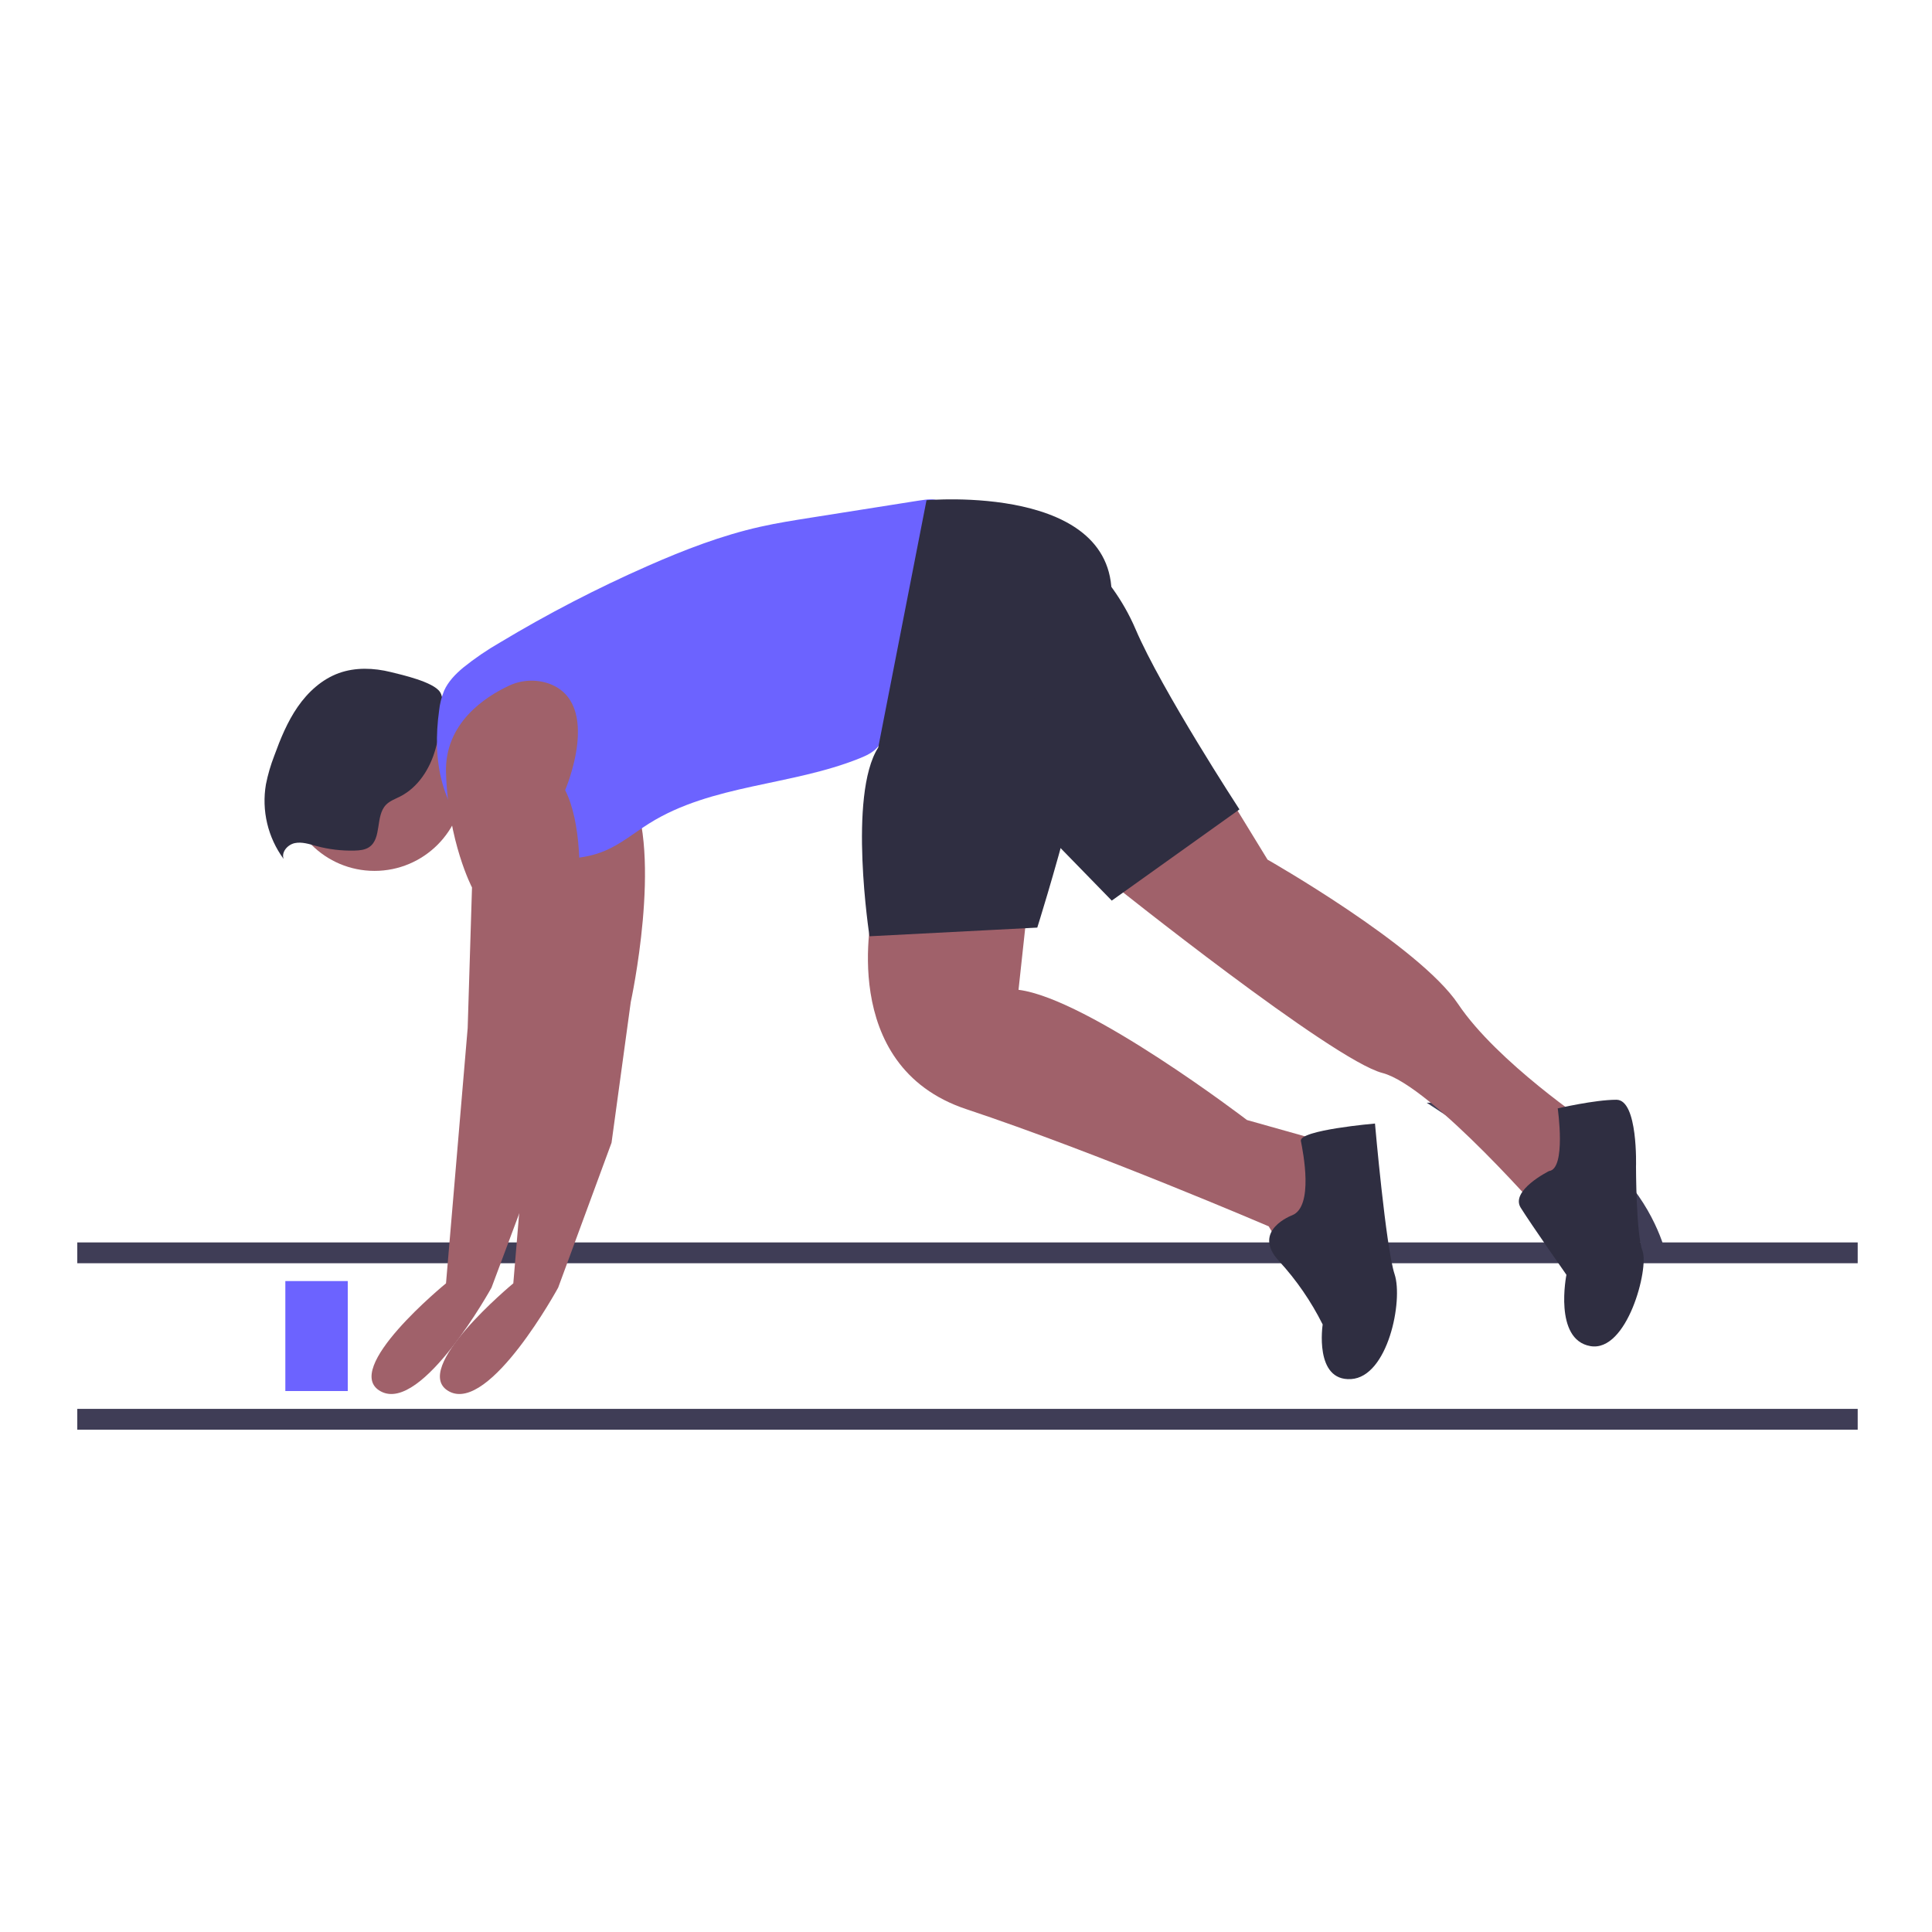 <svg width="650" height="650" viewBox="0 0 650 650" fill="none" xmlns="http://www.w3.org/2000/svg">
<path d="M625 418H26V425H625V418Z" fill="#3F3D56"/>
<path d="M625 474H26V481H625V474Z" fill="#3F3D56"/>
<path d="M561 424C561 424 551.732 370.545 480 371.003L561 424Z" fill="#3F3D56"/>
<path d="M126 293C142.569 293 156 279.569 156 263C156 246.431 142.569 233 126 233C109.431 233 96 246.431 96 263C96 279.569 109.431 293 126 293Z" fill="#A0616A"/>
<path d="M131.448 226.101C125.722 224.691 119.564 224.456 114.017 226.459C108.303 228.522 103.6 232.834 100.141 237.837C96.682 242.84 94.359 248.534 92.278 254.253C91.064 257.371 90.124 260.59 89.47 263.872C88.724 268.247 88.867 272.728 89.892 277.047C90.917 281.365 92.802 285.431 95.434 289C94.558 286.683 96.765 284.156 99.186 283.654C101.608 283.152 104.074 284.001 106.462 284.644C110.67 285.776 115.02 286.288 119.374 286.166C121.043 286.118 122.791 285.95 124.179 285.02C128.525 282.107 126.225 274.578 129.841 270.793C131.132 269.443 132.974 268.811 134.638 267.964C140.626 264.914 144.573 258.758 146.436 252.288C147.604 248.234 150.502 236.586 148.032 232.817C145.8 229.411 135.24 227.034 131.448 226.101Z" fill="#2F2E41"/>
<path d="M206.87 230.003C204.694 229.229 202.389 228.897 200.087 229.028C197.784 229.158 195.529 229.747 193.452 230.761C185.769 234.412 172.181 243.256 172.698 259.996C173.416 283.287 181.319 298.572 181.319 298.572L179.882 345.881L172.698 431.765C172.698 431.765 137.495 460.878 151.145 468.156C164.795 475.435 187.784 433.22 187.784 433.22L205.745 384.456L212.211 337.147C212.211 337.147 222.987 287.654 212.211 265.819C212.211 265.819 224.66 236.582 206.87 230.003Z" fill="#A0616A"/>
<path d="M293.628 306C293.628 306 281.185 358.564 325.102 373.166C369.02 387.767 426.845 412.589 426.845 412.589L434.165 425L451 402.368L448.072 384.847L419.526 376.816C419.526 376.816 366.092 335.933 342.669 333.012L345.597 306H293.628Z" fill="#A0616A"/>
<path d="M411.013 264L426.452 289.215C426.452 289.215 477.448 318.211 490.561 337.784C503.674 357.356 535 378.379 535 378.379L521.158 411C521.158 411 481.819 365.33 465.063 360.981C448.308 356.632 374 297.189 374 297.189L411.013 264Z" fill="#A0616A"/>
<path d="M272.792 174.162C267.112 175.06 261.427 175.958 255.815 177.216C242.776 180.14 230.238 184.985 217.998 190.37C200.87 197.906 184.233 206.526 168.189 216.178C163.862 218.662 159.733 221.481 155.84 224.609C153.25 226.779 150.811 229.266 149.422 232.355C148.539 234.511 147.968 236.783 147.726 239.103C146.598 247.24 146.65 255.637 148.843 263.551C151.035 271.466 155.482 278.885 162.028 283.803C163.76 285.146 165.684 286.218 167.734 286.984C170.492 287.83 173.348 288.311 176.229 288.416C185.411 289.15 195.003 289.824 203.499 286.248C208.899 283.975 213.47 280.134 218.438 277.022C239.478 263.844 266.209 264.405 289.216 255.127C291.452 254.225 293.73 253.173 295.294 251.33C296.478 249.749 297.371 247.968 297.928 246.07C300.837 237.975 303.745 229.88 306.654 221.784C308.497 216.655 310.341 211.522 311.888 206.295C313.506 200.827 314.796 195.267 316.084 189.711C317.193 184.931 318.335 179.923 317.909 174.981C317.28 167.691 315.604 167.395 308.946 168.45C296.896 170.36 284.844 172.264 272.792 174.162Z" fill="#6C63FF"/>
<path d="M184.723 230.003C182.516 229.229 180.177 228.897 177.841 229.028C175.506 229.158 173.218 229.747 171.111 230.761C163.316 234.412 149.532 243.256 150.055 259.996C150.784 283.287 158.801 298.572 158.801 298.572L157.344 345.881L150.055 431.765C150.055 431.765 114.343 460.878 128.191 468.156C142.038 475.435 165.361 433.22 165.361 433.22L183.582 384.456L190.141 337.147C190.141 337.147 201.074 287.654 190.141 265.819C190.141 265.819 202.771 236.582 184.723 230.003Z" fill="#A0616A"/>
<path d="M311.713 168.301C311.713 168.301 376.836 162.429 373.904 202.579C370.972 242.729 348.981 312.08 348.981 312.08L292.536 315C292.536 315 285.206 267.55 295.469 251.489L311.713 168.301Z" fill="#2F2E41"/>
<path d="M357.291 181C357.291 181 373.311 191.228 382.049 211.683C390.786 232.138 417 272.317 417 272.317L374.039 303L342 270.126L357.291 181Z" fill="#2F2E41"/>
<path d="M434.734 408.864C434.734 408.864 420.803 414.008 430.335 424.297C436.19 430.681 441.126 437.854 444.999 445.608C444.999 445.608 442.066 464.714 454.531 463.979C466.996 463.244 472.129 437.524 469.196 428.706C466.263 419.887 462.597 378 462.597 378C462.597 378 436.934 380.205 437.667 383.879C438.4 387.553 442.066 405.925 434.734 408.864Z" fill="#2F2E41"/>
<path d="M521.153 393.992C521.153 393.992 507.984 400.535 511.642 406.351C515.3 412.167 527.006 428.889 527.006 428.889C527.006 428.889 522.616 450.7 535.054 452.881C547.492 455.062 554.808 426.708 552.613 420.892C550.418 415.075 550.418 392.538 550.418 392.538C550.418 392.538 551.15 370 543.834 370C536.517 370 524.08 372.908 524.08 372.908C524.08 372.908 527.006 393.265 521.153 393.992Z" fill="#2F2E41"/>
<path d="M117 431H96V468H117V431Z" fill="#6C63FF"/>
</svg>
